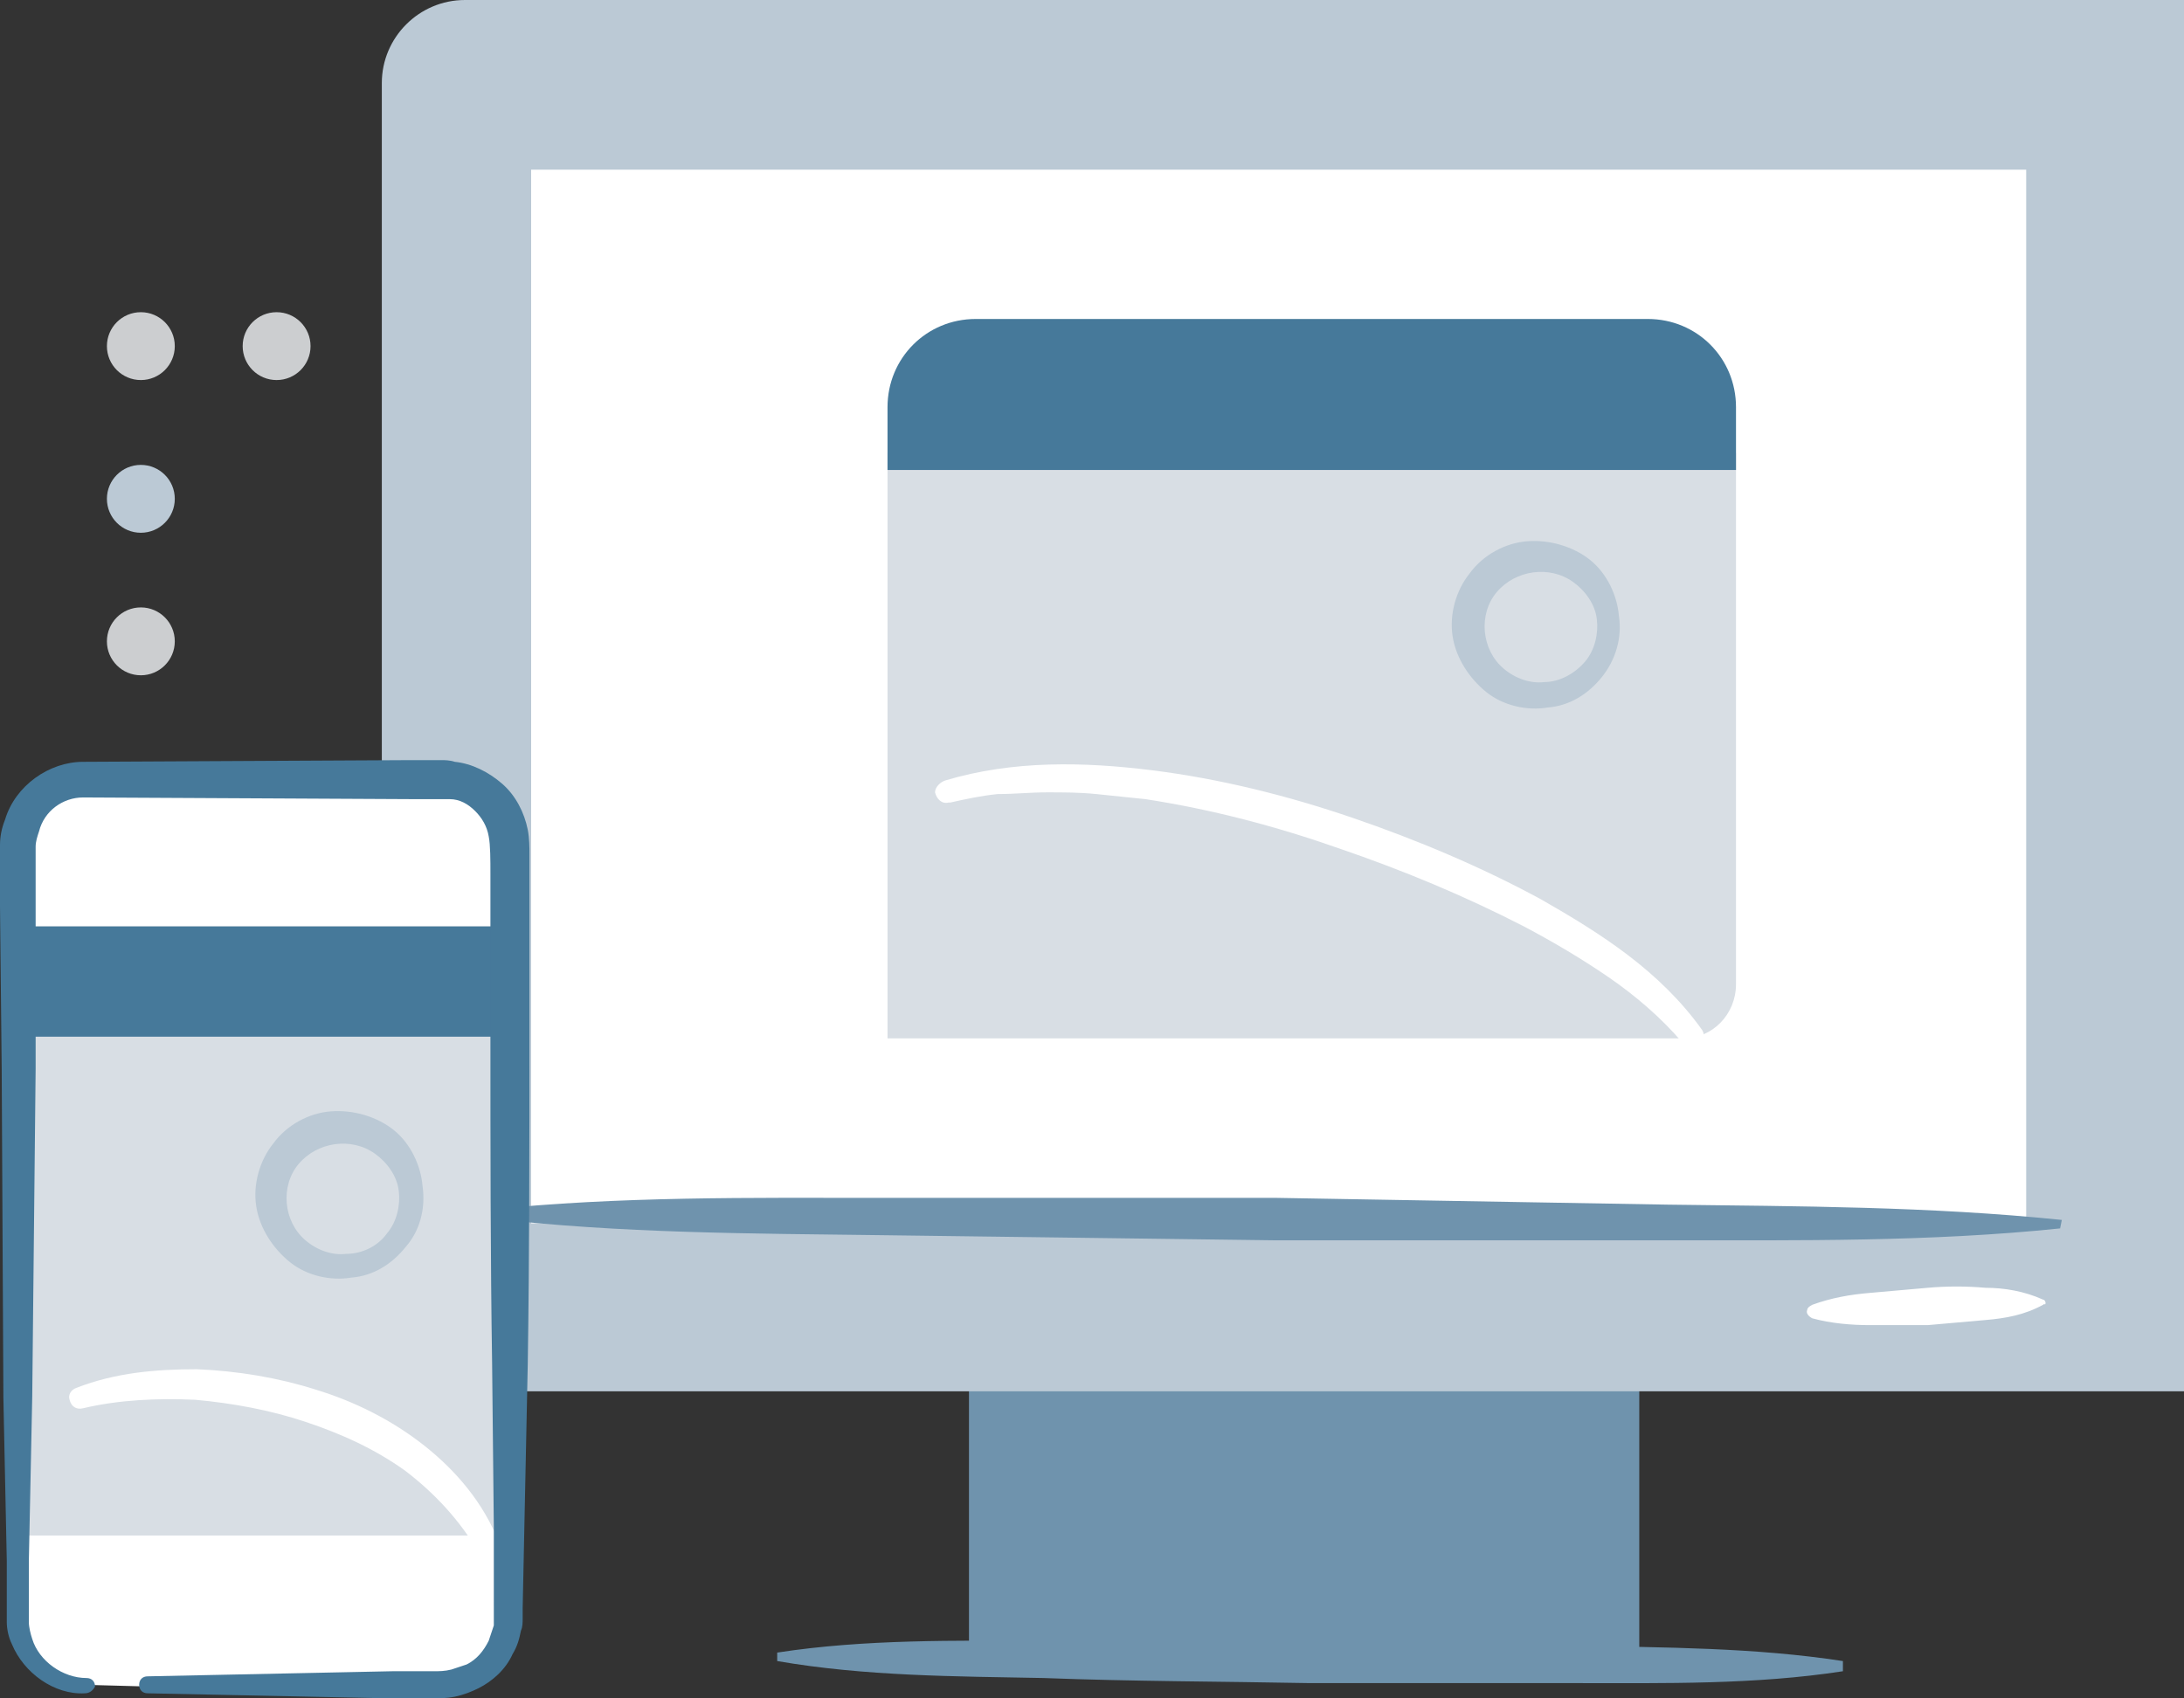 <svg xmlns="http://www.w3.org/2000/svg" xmlns:xlink="http://www.w3.org/1999/xlink" id="Layer_1" x="0" y="0" version="1.1" viewBox="0 0 128.7 100.1" style="enable-background:new 0 0 128.7 100.1" xml:space="preserve"><rect x="0" y="0" width="128.7" height="100.1" fill="#333333" stroke="none"/><style type="text/css">.st0{fill:#6f93ad}.st1{fill:#bbc9d5}.st2{fill:#fff}.st3{fill:#ccced0}.st4{fill:#d8dee4}.st5{fill:#46799a}</style><g><g><rect width="39.5" height="17.5" x="57.1" y="80.1" class="st0"/><path d="M128.7,82H22.5V4.9c0-2.7,2.2-4.9,4.9-4.9h101.3V82z" class="st1"/><g><rect width="88.1" height="62.1" x="31.3" y="10" class="st2"/></g><g><path d="M121.4,72.4c-7.7,0.8-15.4,0.7-23.2,0.7l-23.2,0L52,72.8c-7.7-0.1-15.4-0.1-23.2-1l0-0.5 c7.7-0.8,15.4-0.7,23.2-0.7l23.2,0L98.3,71c7.7,0.1,15.4,0.1,23.2,0.9L121.4,72.4z" class="st0"/></g><g><path d="M108.6,98.5c-5.2,0.8-10.5,0.7-15.7,0.7c-5.2,0-10.5,0-15.7,0c-5.2-0.1-10.5-0.1-15.7-0.3 c-5.2-0.1-10.5-0.1-15.7-1l0-0.5c5.2-0.8,10.5-0.7,15.7-0.7c5.2,0,10.5,0,15.7,0c5.2,0.1,10.5,0.1,15.7,0.3 c5.2,0.1,10.5,0.1,15.7,0.9L108.6,98.5z" class="st0"/></g><g><path d="M120.4,76.9c-1.1,0.6-2.2,0.8-3.4,0.9c-1.1,0.1-2.3,0.2-3.4,0.3c-1.1,0-2.3,0-3.4,0c-1.1,0-2.3-0.1-3.4-0.4 c-0.2-0.1-0.4-0.3-0.3-0.5c0-0.1,0.1-0.2,0.3-0.3c1.1-0.4,2.2-0.6,3.4-0.7c1.1-0.1,2.3-0.2,3.4-0.3c1.1-0.1,2.3-0.1,3.4,0 c1.1,0,2.3,0.2,3.4,0.7c0.1,0,0.2,0.2,0.1,0.3C120.5,76.8,120.4,76.9,120.4,76.9z" class="st2"/></g></g><g><circle cx="8.3" cy="37.8" r="2" class="st3"/><circle cx="8.3" cy="29.4" r="2" class="st1"/><circle cx="8.3" cy="20.4" r="2" class="st3"/><circle cx="16.3" cy="20.4" r="2" class="st3"/></g><g><g><g><path d="M99.2,61.2H52.3V26.7h50V58C102.3,59.8,100.9,61.2,99.2,61.2z" class="st4"/></g><path d="M102.3,27.7h-50V24c0-2.9,2.3-5.2,5.2-5.2h39.6c2.9,0,5.2,2.3,5.2,5.2V27.7z" class="st5"/></g><g><path d="M55.7,46c4-1.2,8.2-1.1,12.2-0.6c4,0.5,8,1.5,11.8,2.8c3.8,1.3,7.6,2.9,11.1,4.8c3.5,2,7,4.2,9.5,7.7 c0.2,0.3,0.1,0.7-0.2,0.9c-0.3,0.2-0.7,0.2-0.9-0.1l-0.1-0.1c-1.2-1.4-2.7-2.7-4.3-3.8c-1.6-1.1-3.3-2.1-5-3 c-3.5-1.8-7.1-3.3-10.9-4.6c-3.7-1.3-7.5-2.3-11.4-2.9c-1-0.1-1.9-0.2-2.9-0.3c-1-0.1-1.9-0.1-2.9-0.1c-1,0-1.9,0.1-2.9,0.1 c-1,0.1-1.9,0.3-2.8,0.5l-0.1,0c-0.4,0.1-0.7-0.2-0.8-0.6C55.1,46.4,55.4,46.1,55.7,46z" class="st2"/></g></g></g><g><path d="M5,99.3c-2.2,0-4-1.8-4-4V49.9c0-2.2,1.8-4,4-4h21c2.2,0,4,1.8,4,4v45.5c0,2.2-1.8,4-4,4H8.7" class="st2"/><g><rect width="28.9" height="35.9" x="1.1" y="54.6" class="st4"/></g><g><path d="M94.4,39.9c-0.8,1-1.9,1.7-3.2,1.8c-1.2,0.2-2.6-0.1-3.6-0.9c-1-0.8-1.8-2-2-3.3c-0.2-1.3,0.2-2.7,1-3.7 c0.8-1.1,2.1-1.8,3.4-1.9c1.3-0.1,2.7,0.3,3.7,1.1c1,0.8,1.6,2.1,1.7,3.3C95.6,37.6,95.2,38.9,94.4,39.9z M93.4,39 c0.6-0.7,0.8-1.7,0.7-2.5c-0.1-0.9-0.7-1.7-1.4-2.2c-1.4-1-3.4-0.7-4.5,0.6c-1.1,1.3-0.9,3.4,0.4,4.5c0.7,0.6,1.6,0.9,2.4,0.8 C91.9,40.2,92.8,39.7,93.4,39z" class="st1"/></g><g><path d="M23.9,73.5c-0.8,1-1.9,1.7-3.2,1.8c-1.2,0.2-2.6-0.1-3.6-0.9c-1-0.8-1.8-2-2-3.3c-0.2-1.3,0.2-2.7,1-3.7 c0.8-1.1,2.1-1.8,3.4-1.9c1.3-0.1,2.7,0.3,3.7,1.1c1,0.8,1.6,2.1,1.7,3.3C25.1,71.3,24.7,72.6,23.9,73.5z M22.8,72.7 c0.6-0.7,0.8-1.7,0.7-2.5c-0.1-0.9-0.7-1.7-1.4-2.2c-1.4-1-3.4-0.7-4.5,0.6c-1.1,1.3-0.9,3.4,0.4,4.5c0.7,0.6,1.6,0.9,2.4,0.8 C21.4,73.9,22.3,73.4,22.8,72.7z" class="st1"/></g><g><g><rect width="28.2" height="6.5" x="1.4" y="54.6" class="st5"/></g></g><g><g><path d="M4.5,81.8c2.3-0.9,4.7-1.1,7.1-1.1c2.4,0.1,4.8,0.5,7,1.2c2.3,0.7,4.5,1.8,6.4,3.3c1.9,1.5,3.5,3.4,4.4,5.7 c0.1,0.3,0,0.7-0.4,0.9c-0.3,0.1-0.7,0-0.8-0.3l0,0c-1.1-1.9-2.6-3.5-4.3-4.8c-1.8-1.3-3.8-2.2-5.9-2.9c-2.1-0.7-4.3-1.1-6.5-1.3 C9.3,82.4,7,82.5,4.9,83l0,0c-0.4,0.1-0.7-0.1-0.8-0.5C4,82.2,4.2,81.9,4.5,81.8z" class="st2"/></g></g><g><path d="M5,99.8c-1.8,0.1-3.6-1.2-4.3-2.9c-0.2-0.4-0.3-0.9-0.3-1.3c0-0.5,0-0.8,0-1.2l0-2.4l-0.2-9.6L0.1,63L0,53.4 L0,51l0-1.2c0-0.5,0.1-1,0.3-1.5c0.6-2,2.6-3.4,4.6-3.4l19.3-0.1l1.2,0l0.6,0c0.2,0,0.5,0,0.8,0.1c1,0.1,2,0.6,2.8,1.3 c0.8,0.7,1.3,1.7,1.5,2.7c0.1,0.5,0.1,1.1,0.1,1.4l0,1.2l0,9.6c0,6.4,0,12.8-0.1,19.3L30.9,90l-0.1,4.8l0,0.6c0,0.2,0,0.5-0.1,0.7 c-0.1,0.5-0.2,0.9-0.5,1.4c-0.4,0.9-1.2,1.6-2,2c-0.4,0.2-0.9,0.4-1.4,0.5c-0.5,0.1-1,0.1-1.3,0.1l-2.4,0l-4.8-0.1l-9.6-0.2 c-0.3,0-0.5-0.2-0.5-0.5c0-0.3,0.2-0.5,0.5-0.5l9.6-0.2l4.8-0.1l2.4,0c0.4,0,0.7,0,1.1-0.1c0.3-0.1,0.6-0.2,0.9-0.3 c0.6-0.3,1-0.8,1.3-1.4c0.1-0.3,0.2-0.6,0.3-0.9c0-0.2,0-0.3,0-0.5l0-0.6L29.1,90L29,80.4c-0.1-6.4-0.1-12.8-0.1-19.3l0-9.6 c0-0.8,0-1.7-0.1-2.2c-0.1-0.6-0.4-1.1-0.8-1.5c-0.4-0.4-0.9-0.7-1.5-0.7c-0.1,0-0.3,0-0.4,0l-0.6,0l-1.2,0L4.9,47 c-1.2,0-2.3,0.8-2.6,2c-0.1,0.3-0.2,0.6-0.2,0.9l0,1.2l0,2.4L2.1,63L1.9,82.3L1.7,92l0,2.4c0,0.4,0,0.8,0,1.2c0,0.3,0.1,0.7,0.2,1 c0.4,1.3,1.8,2.3,3.2,2.3c0.3,0,0.5,0.2,0.5,0.5C5.5,99.6,5.3,99.8,5,99.8L5,99.8z" class="st5"/></g></g></svg>